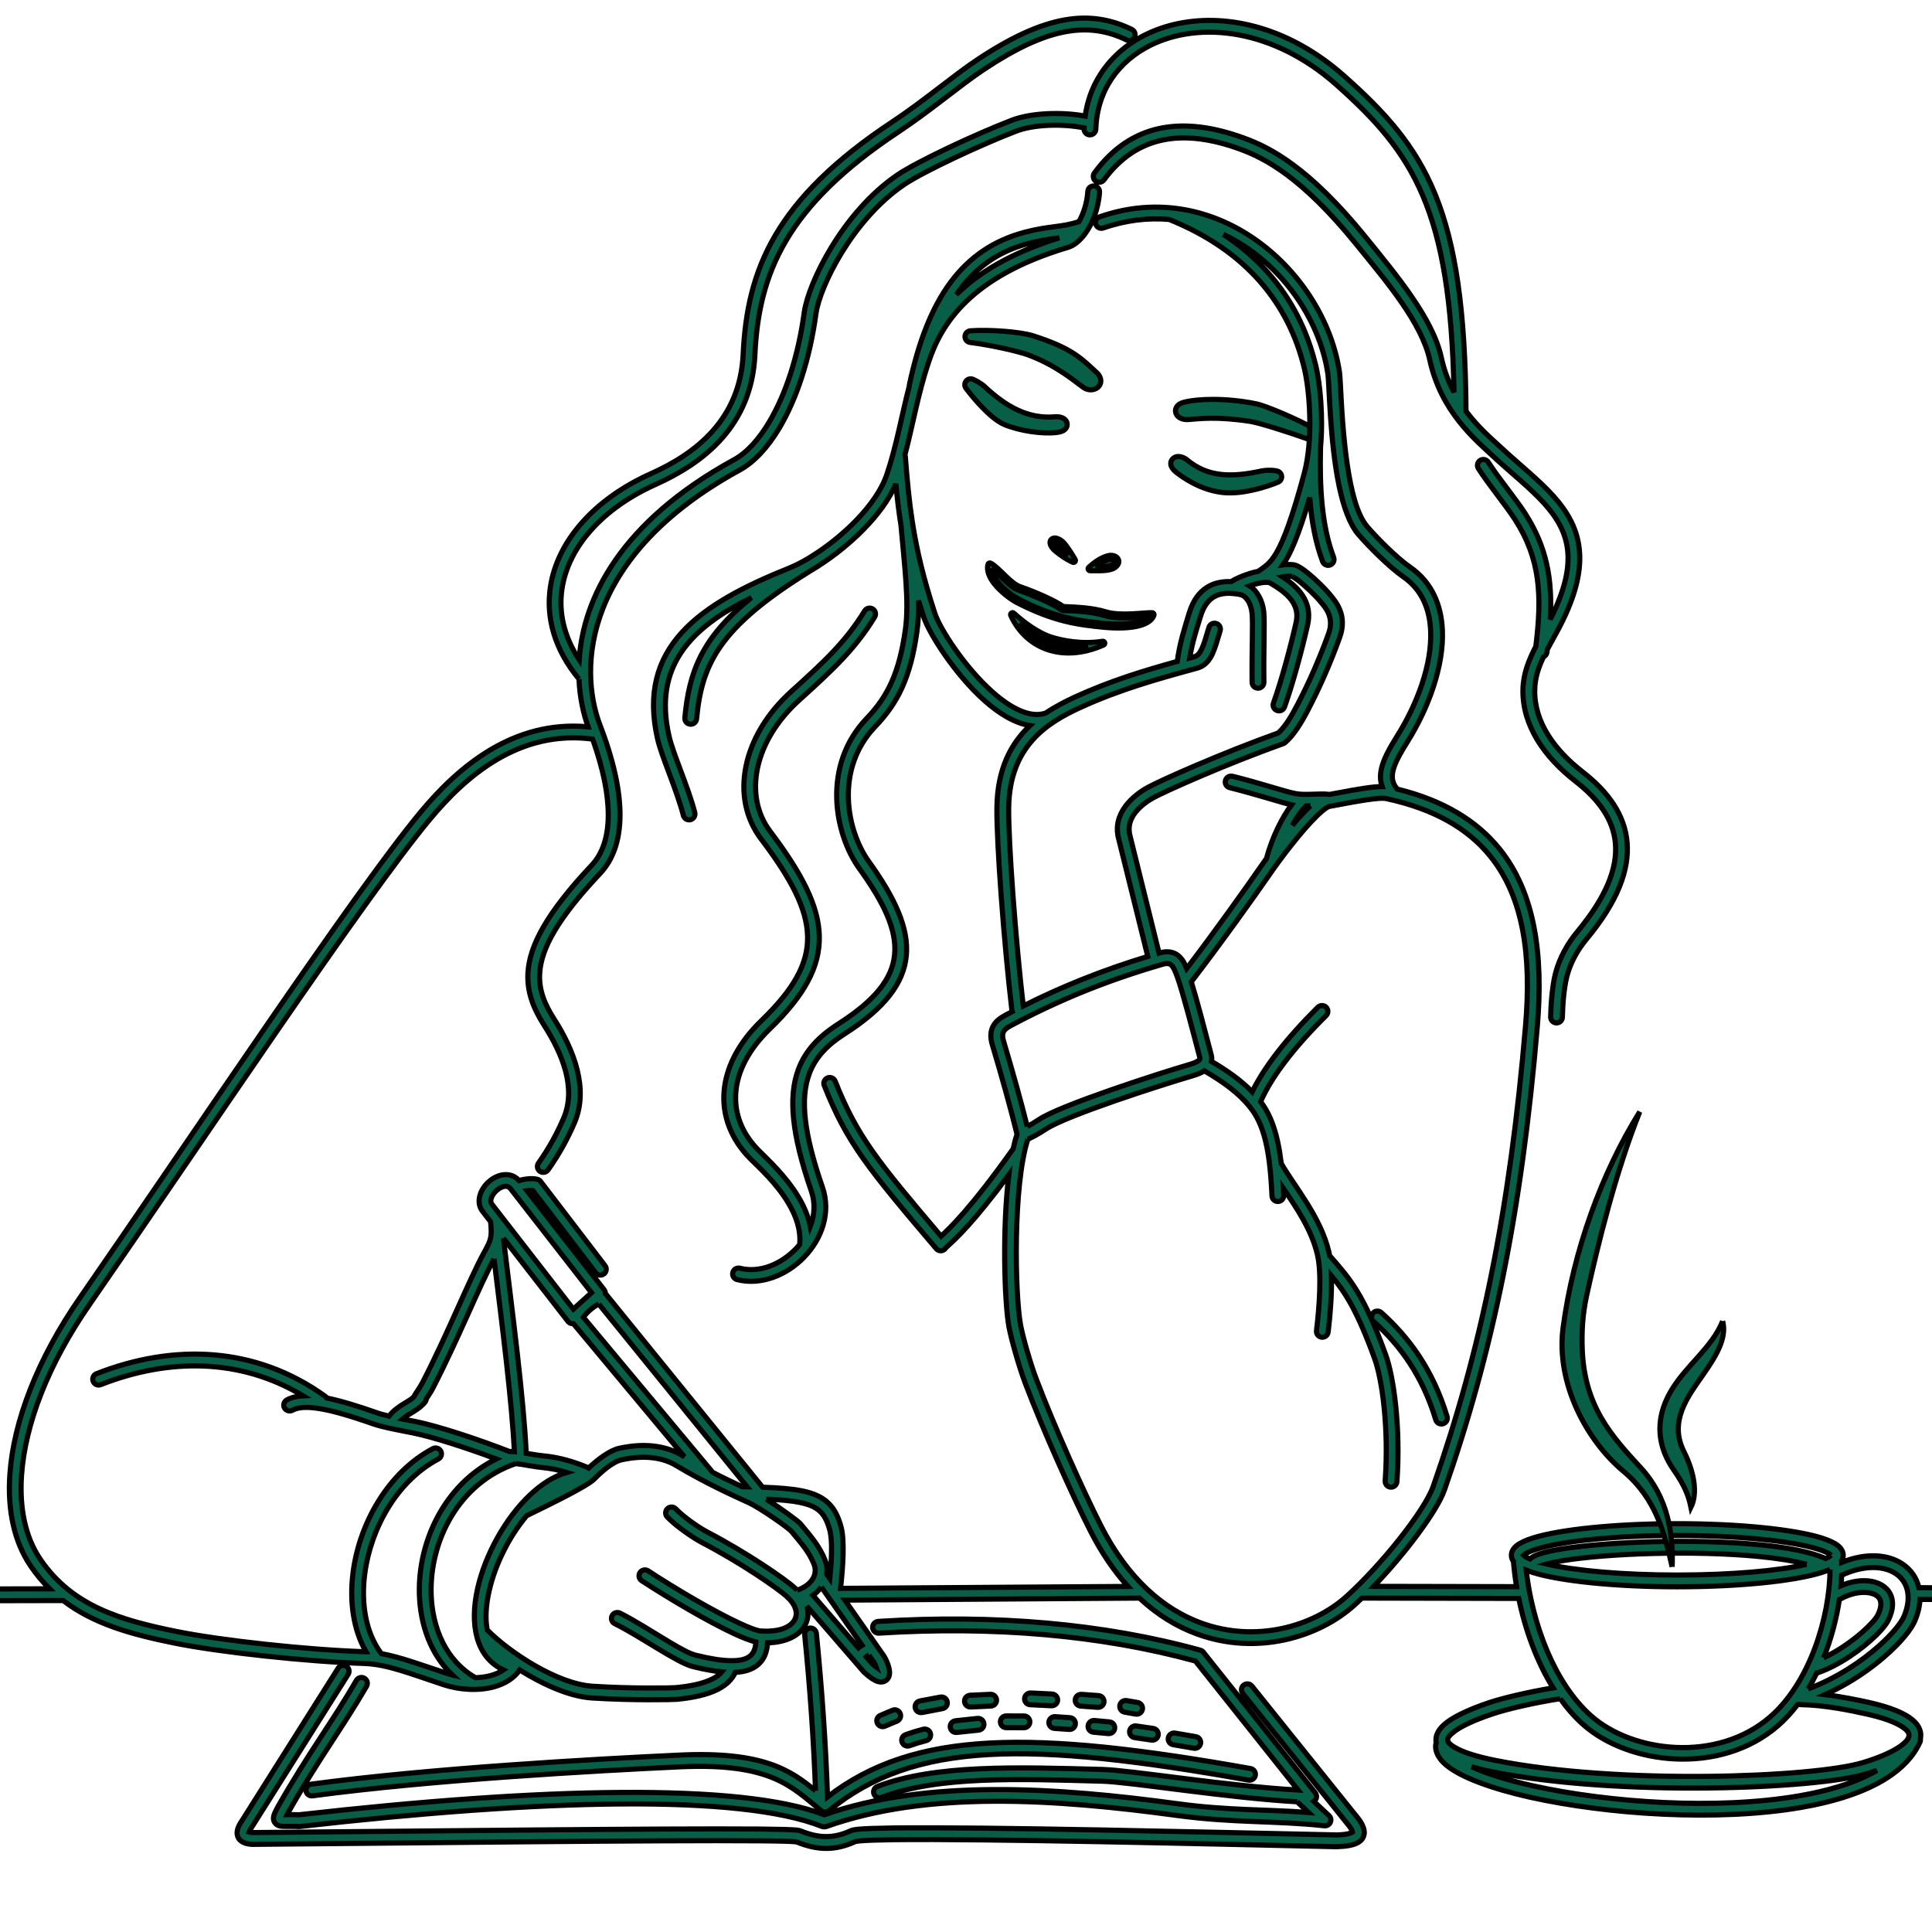 <svg viewBox="0 0 375 375" xmlns="http://www.w3.org/2000/svg" preserveAspectRatio="xMidYMid meet">
 <g id="Layer_1">
  <title>Layer 1</title>
  <g stroke="null" id="svg_76">
   <path stroke="null" id="svg_9" fill-rule="evenodd" d="m196.537,119.298c2.17,1.979 4.931,3.917 7.285,4.682c2.37,0.765 6.245,1.505 10.245,0.865c-7.867,3.493 -14.711,0.665 -17.53,-5.547" fill="#065f46"/>
   <path stroke="null" id="svg_10" fill-rule="evenodd" d="m196.795,119.016c-0.133,-0.125 -0.333,-0.133 -0.482,-0.025c-0.15,0.108 -0.2,0.299 -0.125,0.466c2.902,6.395 9.938,9.322 18.029,5.738c0.175,-0.083 0.266,-0.274 0.208,-0.457c-0.05,-0.183 -0.233,-0.299 -0.424,-0.266c-3.925,0.624 -7.734,-0.1 -10.062,-0.848c-2.312,-0.757 -5.015,-2.661 -7.143,-4.607m1.089,1.929c1.871,1.489 3.967,2.794 5.821,3.401c1.821,0.582 4.516,1.156 7.468,1.123c-5.68,1.505 -10.561,-0.432 -13.289,-4.524" fill="#065f46"/>
   <path stroke="null" id="svg_11" fill-rule="evenodd" d="m208.363,108.787c-0.64,-1.114 -1.73,-2.861 -2.412,-3.426c-1.547,-1.297 -2.636,-0.125 -0.807,1.364c1.039,0.848 2.129,1.572 3.218,2.062" fill="#065f46"/>
   <path stroke="null" id="svg_12" fill-rule="evenodd" d="m208.205,109.136c0.15,0.067 0.333,0.025 0.441,-0.091c0.108,-0.125 0.125,-0.308 0.05,-0.449c-0.665,-1.148 -1.796,-2.936 -2.495,-3.526c-0.557,-0.466 -1.073,-0.64 -1.447,-0.649c-0.349,0 -0.615,0.141 -0.773,0.349c-0.158,0.208 -0.225,0.499 -0.125,0.857c0.1,0.383 0.416,0.881 1.048,1.397c1.073,0.865 2.179,1.605 3.301,2.112m-0.865,-1.314c-0.665,-0.399 -1.314,-0.873 -1.954,-1.389c-0.399,-0.324 -0.64,-0.624 -0.757,-0.881c-0.058,-0.141 -0.1,-0.249 -0.042,-0.324c0.05,-0.067 0.15,-0.058 0.266,-0.033c0.241,0.042 0.532,0.191 0.857,0.457c0.449,0.374 1.073,1.289 1.63,2.17" fill="#065f46"/>
   <path stroke="null" id="svg_13" fill-rule="evenodd" d="m211.581,110.392c0.931,-0.807 1.963,-1.68 3.459,-2.137c1.38,-0.424 2.47,0.699 1.123,1.63c-0.948,0.657 -3.227,0.499 -4.582,0.507" fill="#065f46"/>
   <path stroke="null" id="svg_14" fill-rule="evenodd" d="m211.331,110.101c-0.125,0.108 -0.166,0.274 -0.108,0.424c0.05,0.15 0.2,0.249 0.358,0.249c0.823,-0.008 1.979,0.05 2.985,-0.05c0.732,-0.075 1.389,-0.233 1.813,-0.524c0.732,-0.507 0.873,-1.089 0.732,-1.53c-0.091,-0.283 -0.308,-0.532 -0.615,-0.69c-0.399,-0.208 -0.956,-0.274 -1.563,-0.091c-1.563,0.474 -2.636,1.372 -3.601,2.212m1.272,-0.083c0.707,-0.557 1.505,-1.081 2.545,-1.397c0.424,-0.133 0.815,-0.091 1.056,0.075c0.125,0.075 0.2,0.183 0.191,0.308c-0.017,0.191 -0.175,0.374 -0.449,0.574c-0.341,0.233 -0.865,0.333 -1.455,0.391c-0.607,0.058 -1.272,0.058 -1.888,0.05" fill="#065f46"/>
   <path stroke="null" id="svg_15" fill-rule="evenodd" d="m192.122,109.644c1.563,0.832 3.792,3.908 5.746,4.582c3.21,1.106 7.044,2.827 8.382,3.875c2.769,0.125 5.655,0.216 8.316,1.031c2.902,0.89 7.725,0.091 9.056,0.166c-0.757,2.104 -5.239,2.495 -9.513,2.062c-4.632,-0.466 -9.405,-1.031 -16.648,-4.79c-1.597,-0.832 -6.004,-4.166 -5.339,-6.927" fill="#065f46"/>
   <path stroke="null" id="svg_16" fill-rule="evenodd" d="m192.305,109.303c-0.108,-0.05 -0.233,-0.058 -0.341,-0.008c-0.1,0.05 -0.183,0.141 -0.208,0.258c-0.291,1.206 0.266,2.528 1.198,3.717c1.314,1.688 3.343,3.127 4.333,3.642c7.301,3.792 12.116,4.358 16.79,4.823c2.611,0.266 5.306,0.225 7.202,-0.316c1.389,-0.391 2.362,-1.056 2.703,-1.988c0.042,-0.116 0.025,-0.241 -0.042,-0.341c-0.067,-0.1 -0.175,-0.166 -0.299,-0.166c-1.314,-0.083 -6.087,0.724 -8.965,-0.158c-2.653,-0.807 -5.522,-0.915 -8.291,-1.039c-1.43,-1.064 -5.214,-2.761 -8.391,-3.859c-0.94,-0.324 -1.929,-1.231 -2.877,-2.146c-1.031,-0.99 -2.012,-1.988 -2.811,-2.42m0.133,0.99c0.649,0.482 1.38,1.239 2.146,1.979c1.039,0.998 2.137,1.963 3.16,2.312c3.168,1.098 6.952,2.786 8.274,3.817c0.058,0.05 0.133,0.075 0.216,0.083c2.736,0.116 5.588,0.208 8.216,1.015c2.578,0.79 6.644,0.274 8.507,0.191c-0.399,0.449 -1.064,0.773 -1.888,0.998c-1.821,0.516 -4.407,0.549 -6.919,0.291c-4.599,-0.457 -9.33,-1.015 -16.515,-4.748c-0.931,-0.482 -2.836,-1.838 -4.083,-3.426c-0.624,-0.815 -1.098,-1.671 -1.114,-2.511" fill="#065f46"/>
   <path stroke="null" id="svg_17" fill-rule="evenodd" d="m204.845,80.896c-5.264,0.474 -9.538,-1.938 -13.73,-5.863c-0.707,-0.665 -2.112,-1.422 -2.52,-1.489c-0.457,-0.075 -0.915,0.133 -1.156,0.532c-0.241,0.391 -0.225,0.898 0.05,1.272c1.231,1.672 4.715,5.879 7.376,7.019c3.027,1.289 7.41,1.896 10.162,1.588c0.865,-0.091 1.347,-0.324 1.572,-0.507c0.341,-0.266 0.474,-0.574 0.524,-0.848c0.042,-0.258 0.008,-0.516 -0.108,-0.773c-0.108,-0.225 -0.316,-0.474 -0.657,-0.657c-0.333,-0.183 -0.89,-0.324 -1.514,-0.274" fill="#065f46"/>
   <path stroke="null" id="svg_18" fill-rule="evenodd" d="m230.391,89.253c-0.599,-0.507 -1.389,-0.69 -1.879,-0.632c-0.541,0.067 -0.906,0.366 -1.098,0.707c-0.158,0.274 -0.233,0.615 -0.116,1.039c0.083,0.299 0.341,0.782 1.04,1.331c2.412,1.879 5.646,3.576 9.172,3.917c3.8,0.366 8.549,-1.173 10.561,-2.029c0.424,-0.175 0.699,-0.582 0.699,-1.039c0,-0.457 -0.266,-0.873 -0.682,-1.056c-0.15,-0.067 -0.466,-0.141 -0.89,-0.183c-0.674,-0.058 -1.696,-0.033 -2.32,0.1c-5.821,1.272 -10.436,1.231 -14.486,-2.154" fill="#065f46"/>
   <path stroke="null" id="svg_19" fill-rule="evenodd" d="m188.363,64.205c-0.582,0.042 -1.048,0.516 -1.056,1.106c-0.017,0.582 0.416,1.089 0.998,1.156c4.407,0.557 9.588,1.796 11.293,2.428c5.422,2.021 8.84,4.981 10.661,6.295c0.998,0.707 2.137,0.541 2.744,0.067c0.466,-0.358 0.715,-0.881 0.649,-1.513c-0.042,-0.407 -0.233,-0.923 -0.79,-1.43c-3.06,-2.819 -4.823,-4.74 -12.366,-7.143c-2.437,-0.773 -8.407,-1.231 -12.133,-0.965" fill="#065f46"/>
   <path stroke="null" id="svg_20" fill-rule="evenodd" d="m254.275,85.361c0.557,0.2 1.164,-0.058 1.414,-0.59c0.25,-0.532 0.058,-1.164 -0.449,-1.464c-3.227,-1.904 -9.663,-4.565 -11.301,-4.906c-5.971,-1.222 -11.484,-1.015 -14.179,-0.316c-1.364,0.358 -1.63,1.222 -1.597,1.738c0.025,0.366 0.183,0.74 0.524,1.048c0.374,0.333 1.081,0.632 1.971,0.566c2.046,-0.166 5.48,-0.632 11.925,0.341c1.78,0.266 7.376,2.037 11.692,3.584" fill="#065f46"/>
   <g stroke="null" id="svg_21" clip-path="url(#8fec239b7b)">
    <path stroke="null" id="svg_72" fill-rule="evenodd" d="m154.592,357.508c4.233,1.721 7.592,1.696 11.459,-0.075c0.05,-0.008 0.424,-0.075 0.748,-0.108c1.272,-0.125 3.551,-0.2 6.611,-0.241c17.738,-0.224 61.18,0.815 86.086,1.364c0.025,0 0.042,0 0.058,-0.008c1.863,-0.058 3.102,-0.316 3.85,-0.699c0.815,-0.407 1.214,-0.973 1.355,-1.605c0.183,-0.798 -0.141,-1.879 -1.089,-3.118c-0.008,-0.008 -0.017,-0.017 -0.017,-0.025l-20.657,-25.729c-0.391,-0.491 -1.114,-0.566 -1.605,-0.175c-0.491,0.391 -0.565,1.114 -0.175,1.605l20.648,25.721c0.266,0.341 0.466,0.657 0.59,0.94c0.033,0.083 0.058,0.191 0.067,0.249c-0.091,0.05 -0.383,0.208 -0.649,0.283c-0.582,0.158 -1.355,0.241 -2.362,0.274c-24.931,-0.541 -68.39,-1.58 -86.128,-1.355c-3.152,0.042 -5.505,0.125 -6.811,0.249c-0.748,0.075 -1.231,0.191 -1.447,0.291c-3.285,1.514 -6.137,1.497 -9.746,0.025c-0.116,-0.05 -0.399,-0.125 -0.832,-0.166c-1.073,-0.091 -3.659,-0.158 -7.409,-0.191c-18.536,-0.15 -65.821,0.416 -98.211,0.69c-0.208,-0.017 -0.432,-0.067 -0.582,-0.108c0.025,-0.067 0.05,-0.141 0.075,-0.2c0.116,-0.241 0.283,-0.507 0.482,-0.798c0.017,-0.017 0.025,-0.033 0.033,-0.05l18.644,-29.563c0.333,-0.532 0.175,-1.239 -0.358,-1.572c-0.532,-0.341 -1.239,-0.175 -1.572,0.358c0,0 -18.021,28.574 -18.628,29.538c-0.532,0.757 -0.857,1.439 -0.956,1.987c-0.116,0.615 0,1.148 0.283,1.58c0.358,0.532 1.106,1.015 2.462,1.106c0.025,0.008 0.058,0.008 0.083,0.008c32.382,-0.283 79.691,-0.848 98.219,-0.69c4.075,0.033 6.728,0.091 7.476,0.208m97.188,-7.784l2.212,2.079c-8.1,-0.624 -15.634,-0.374 -25.197,-1.672c-24.1,-3.276 -48.948,-4.832 -68.789,2.112c-16.308,-6.245 -54.977,-5.314 -101.953,0c-0.965,-0.042 -1.738,-0.025 -2.328,-0.017c0.091,-0.191 0.208,-0.408 0.333,-0.624c5.646,-9.971 10.503,-16.357 15.093,-24.299c0.316,-0.541 0.133,-1.239 -0.416,-1.555c-0.541,-0.316 -1.239,-0.133 -1.555,0.416c-4.599,7.95 -9.455,14.337 -15.11,24.307c-0.565,1.006 -0.873,1.663 -0.948,2.071c-0.1,0.491 -0.008,0.857 0.158,1.139c0.208,0.366 0.599,0.699 1.331,0.79c0.615,0.075 1.738,-0.025 3.426,0.058c0.058,0 0.125,0 0.183,-0.008c46.869,-5.306 85.396,-6.353 101.313,-0.008c0.175,0.067 0.358,0.091 0.532,0.075c0.116,-0.008 0.233,-0.025 0.349,-0.067c19.592,-6.977 44.207,-5.38 68.074,-2.137c10.877,1.48 19.135,0.973 28.574,1.996c0.491,0.05 0.956,-0.208 1.156,-0.657c0.208,-0.441 0.108,-0.973 -0.249,-1.306l-2.944,-2.769c0.166,-0.108 0.308,-0.266 0.399,-0.449c0.2,-0.391 0.15,-0.873 -0.125,-1.214l-21.721,-27.293c-0.15,-0.191 -0.349,-0.324 -0.582,-0.391c-18.752,-5.181 -39.991,-7.01 -62.536,-5.588c-0.632,0.042 -1.106,0.582 -1.073,1.214c0.042,0.624 0.582,1.106 1.214,1.064c22.129,-1.397 42.985,0.366 61.43,5.414c0,0 19.925,25.039 19.925,25.039c-13.355,-0.715 -32.49,-3.85 -37.879,-3.992c-16.599,-0.457 -32.598,-0.998 -43.775,3.293c-0.59,0.225 -0.881,0.89 -0.657,1.472c0.225,0.59 0.89,0.881 1.472,0.657c10.952,-4.2 26.636,-3.584 42.894,-3.143c5.38,0.15 24.416,3.26 37.771,3.992m-139.4,-217.927c-4.798,-5.78 -6.445,-12 -5.538,-17.921c1.347,-8.79 8.407,-16.964 19.509,-21.937c8.582,-3.842 17.297,-10.42 17.896,-23.152c0.765,-16.482 6.22,-30.087 28.981,-45.155c6.054,-4.008 11.792,-8.923 16.407,-12c13.272,-8.848 21.946,-9.863 30.045,-5.921c0.565,0.274 0.798,0.956 0.524,1.522c-0.274,0.565 -0.956,0.807 -1.522,0.524c-7.501,-3.651 -15.484,-2.428 -27.783,5.771c-4.615,3.077 -10.362,8 -16.416,12.008c-21.887,14.486 -27.218,27.509 -27.958,43.359c-0.64,13.771 -9.954,20.964 -19.243,25.122c-10.278,4.607 -16.94,12.066 -18.187,20.208c-0.699,4.549 0.324,9.289 3.326,13.821c0.798,-11.9 7.975,-26.727 30.062,-38.819c2.486,-1.355 4.815,-3.925 6.852,-7.36c3.177,-5.347 5.622,-12.773 6.769,-21.222c0.765,-5.646 7.418,-19.418 18.054,-26.669c3.859,-2.636 15.36,-8 22.245,-10.644c3.742,-1.439 9.738,-1.647 14.229,-0.798c2.661,-18.894 29.206,-26.503 50.286,-7.784c15.892,14.104 23.384,25.655 23.634,65.055c2.387,3.193 5.064,5.455 6.902,7.16c3.559,3.301 7.152,6.121 9.929,9.172c2.927,3.227 4.965,6.728 5.222,11.226c0.225,3.784 -0.815,8.308 -3.742,14.021c-0.857,1.672 -1.746,3.185 -2.528,4.665c-0.025,0.183 -0.05,0.366 -0.067,0.549c-0.058,0.407 -0.316,0.74 -0.665,0.898c-0.99,2.054 -1.688,4.116 -1.713,6.495c-0.083,6.229 3.884,11.626 9.297,15.834c5.031,3.908 8.208,8.407 8.64,13.746c0.432,5.264 -1.821,11.409 -7.883,18.703c-1.696,2.037 -3.094,4.491 -3.8,7.193c-0.632,2.403 -0.848,6.012 -0.881,7.958c-0.008,0.632 -0.524,1.131 -1.156,1.123c-0.632,-0.008 -1.131,-0.524 -1.123,-1.156c0.033,-2.079 0.274,-5.938 0.948,-8.507c0.798,-3.027 2.362,-5.788 4.258,-8.066c5.555,-6.678 7.759,-12.249 7.368,-17.064c-0.391,-4.732 -3.31,-8.657 -7.767,-12.125c-6.012,-4.674 -10.27,-10.744 -10.187,-17.671c0.042,-3.127 1.098,-5.755 2.503,-8.499c1.206,-9.73 0.94,-16.923 -4.066,-24.665c-1.788,-2.761 -5.106,-6.761 -7.085,-9.854c-0.341,-0.532 -0.183,-1.239 0.349,-1.58c0.524,-0.333 1.231,-0.183 1.572,0.349c1.979,3.094 5.297,7.085 7.085,9.846c4.324,6.694 5.38,12.981 4.931,20.665c2.644,-5.189 3.642,-9.281 3.443,-12.723c-0.233,-3.95 -2.071,-6.994 -4.64,-9.829c-2.736,-3.01 -6.287,-5.78 -9.796,-9.031c-3.617,-3.36 -10.204,-8.79 -12.374,-18.769c-1.58,-7.243 -8.366,-15.185 -14.328,-22.528c-10.503,-12.94 -17.671,-16.624 -22.445,-18.378c-11.027,-4.042 -20.1,-2.753 -26.478,5.954c-0.374,0.507 -1.089,0.615 -1.597,0.241c-0.507,-0.366 -0.615,-1.081 -0.249,-1.588c7.027,-9.588 16.973,-11.202 29.106,-6.744c4.973,1.821 12.491,5.605 23.434,19.077c6.195,7.626 13.147,15.95 14.786,23.476c0.557,2.561 1.43,4.798 2.47,6.761c-0.674,-35.409 -7.859,-46.403 -22.819,-59.683c-12.249,-10.869 -26.486,-12.416 -36.058,-7.692c-6.229,3.069 -10.428,8.815 -10.644,16.308c-0.025,0.632 -0.549,1.123 -1.181,1.106c-0.624,-0.017 -1.123,-0.549 -1.106,-1.173l0.008,-0.183c-4.108,-0.84 -9.73,-0.699 -13.197,0.64c-6.744,2.586 -18.004,7.825 -21.788,10.395c-10.021,6.836 -16.349,19.775 -17.073,25.097c-1.197,8.79 -3.767,16.515 -7.069,22.079c-2.287,3.842 -4.931,6.678 -7.717,8.199c-30.228,16.54 -31.426,38.27 -27.11,49.538c2.653,6.911 3.884,12.707 3.875,17.414c-0.008,4.94 -1.372,8.707 -3.85,11.335c-8.133,8.64 -11.476,14.503 -11.742,19.459c-0.175,3.185 0.956,5.946 2.794,8.807c3.867,6.029 6.786,13.588 3.942,20.183c-1.347,3.118 -2.944,6.037 -5.106,9.106c-0.358,0.507 -1.073,0.632 -1.588,0.274c-0.516,-0.366 -0.632,-1.081 -0.274,-1.588c2.071,-2.936 3.592,-5.721 4.873,-8.698c2.553,-5.913 -0.299,-12.64 -3.767,-18.046c-2.112,-3.293 -3.351,-6.495 -3.152,-10.154c0.283,-5.306 3.667,-11.676 12.366,-20.906c2.129,-2.262 3.218,-5.53 3.227,-9.771c0,-4.058 -0.981,-8.965 -3.035,-14.727c-14.303,-1.871 -24.648,7.202 -31.634,15.617c-12.89,15.509 -43.858,62.153 -66.045,94.17c-8.017,11.559 -12.499,23.235 -13.172,33.106c-0.432,6.403 0.732,12.025 3.634,16.291c6.245,9.197 15.775,11.859 26.461,14.029c8.674,1.755 25.455,3.576 36.532,3.925c0.083,0 0.158,0.008 0.241,0.008c-2.486,-4.291 -3.252,-9.838 -2.503,-15.501c1.264,-9.538 6.852,-19.368 15.468,-23.917c0.557,-0.299 1.247,-0.083 1.547,0.474c0.291,0.557 0.075,1.247 -0.482,1.538c-7.983,4.216 -13.098,13.372 -14.27,22.204c-0.773,5.813 0.158,11.501 3.193,15.534l0.017,0.025c3.676,0.674 7.717,2.187 12.782,3.859c0.324,0.108 0.657,0.208 0.998,0.291c-4.108,-3.875 -6.229,-9.613 -6.395,-15.709c-0.283,-10.137 4.84,-21.239 14.91,-26.22c-5.68,-2.146 -12.291,-4.266 -16.091,-5.039c-2.545,-0.516 -5.805,-1.073 -7.809,-1.78c-5.156,-1.805 -8.989,-2.886 -11.809,-3.135c-1.647,-0.141 -2.902,-0.017 -3.834,0.499c-0.557,0.299 -1.247,0.1 -1.555,-0.449c-0.299,-0.557 -0.1,-1.247 0.457,-1.555c0.848,-0.457 1.888,-0.74 3.143,-0.807c-12.208,-7.351 -26.129,-7.31 -39.259,-2.162c-0.582,0.233 -1.247,-0.058 -1.472,-0.64c-0.233,-0.59 0.058,-1.247 0.64,-1.48c14.935,-5.863 30.844,-5.364 44.399,4.382c0.125,0.091 0.225,0.208 0.308,0.333c2.586,0.524 5.796,1.48 9.738,2.869c0.657,0.233 1.464,0.441 2.337,0.649c0.873,-1.123 1.938,-1.83 2.977,-2.47c0.649,-0.391 1.289,-0.748 1.805,-1.231c0.017,-0.025 0.025,-0.05 0.042,-0.067c0.358,-0.674 1.222,-1.871 1.597,-2.586c4.873,-9.389 9.164,-20.199 12.041,-25.413c1.389,-2.52 1.53,-2.969 1.264,-5.963l-0.008,-0.008l-1.613,-2.087c-0.008,-0.008 -0.017,-0.017 -0.025,-0.033c-1.222,-1.705 -0.424,-4.15 1.314,-5.663c1.755,-1.538 4.233,-1.988 5.854,-0.208l0.008,0.008c1.081,-0.333 2.536,-0.516 3.551,-0.241c0.249,0.058 0.457,0.208 0.615,0.407l12.507,16.349c0.383,0.499 0.291,1.214 -0.208,1.597c-0.507,0.383 -1.222,0.291 -1.605,-0.208c0,0 -10.428,-13.638 -12.241,-16.008c-0.341,-0.033 -0.724,-0.008 -1.098,0.058l14.977,19.235c0.175,0.225 0.249,0.499 0.241,0.765c0.108,0.083 0.2,0.191 0.283,0.308l30.237,37.255c3.252,0.116 5.771,0.316 7.734,0.723c2.237,0.466 3.817,1.206 4.99,2.32c1.181,1.114 1.954,2.611 2.511,4.69c0.707,2.611 0.349,7.925 -0.108,11.9l55.792,-0.374c-2.653,-2.919 -5.123,-6.495 -7.31,-10.811c-3.301,-6.503 -9.073,-19.268 -12.64,-28.673c-1.156,-3.052 -2.728,-8.532 -3.168,-11.002c-0.865,-4.848 -1.289,-19.002 0,-29.422c-6.96,9.405 -10.387,12.482 -11.759,13.738c-0.225,0.208 -0.466,0.449 -0.491,0.482c-0.191,0.299 -0.507,0.499 -0.865,0.532c-0.374,0.042 -0.74,-0.108 -0.973,-0.391c-13.397,-15.775 -17.347,-20.607 -21.746,-31.675c-0.233,-0.582 0.05,-1.247 0.64,-1.48c0.582,-0.233 1.247,0.05 1.48,0.64c4.224,10.619 8.066,15.368 20.557,30.087c1.605,-1.48 5.647,-5.247 13.987,-16.964c0.225,-1.031 0.474,-1.979 0.757,-2.819c-1.272,-5.156 -2.869,-10.927 -4.773,-17.297c-0.507,-1.613 -0.349,-2.786 0.133,-3.701c0.474,-0.881 1.297,-1.547 2.32,-2.087c0.457,-0.249 0.923,-0.499 1.389,-0.74c-0.033,-0.091 -0.067,-0.2 -0.075,-0.299c-1.522,-12.94 -2.985,-32.399 -2.902,-39.284c0.091,-7.592 2.778,-12.499 6.42,-15.925c-2.894,-0.457 -5.946,-2.287 -8.782,-4.807c-5.813,-5.164 -10.802,-13.089 -11.834,-16.233c-0.366,-1.114 -0.707,-2.187 -1.023,-3.235c0.042,2.129 -0.033,4.108 -0.291,5.938c-1.247,8.973 -3.692,13.904 -8.091,18.503c-7.942,8.291 -5.588,20.224 -1.247,26.253c5.156,7.16 7.775,13.023 7.26,18.287c-0.524,5.322 -4.191,10.162 -11.975,15.135c-3.301,2.104 -5.622,4.474 -6.827,7.659c-1.863,4.94 -1.073,11.717 2.528,22.12c1.696,4.906 -0.116,9.996 -3.551,13.555c-3.426,3.551 -8.441,5.53 -13.023,4.358c-0.615,-0.15 -0.981,-0.773 -0.823,-1.38c0.15,-0.615 0.773,-0.981 1.389,-0.823c3.817,0.973 7.958,-0.782 10.819,-3.742c0.266,-0.274 0.524,-0.566 0.765,-0.857c0.283,-2.869 -0.732,-5.605 -2.179,-8.033c-2.345,-3.942 -5.838,-7.06 -7.368,-8.59c-3.726,-3.75 -5.472,-8.266 -5.131,-12.973c0.333,-4.624 2.694,-9.455 7.293,-13.896c6.112,-5.921 9.039,-10.886 8.923,-16.299c-0.116,-5.488 -3.293,-11.36 -9.056,-18.977c-5.996,-7.942 -3.734,-19.9 5.896,-28.59c6.22,-5.622 10.545,-9.588 14.229,-15.626c0.333,-0.541 1.031,-0.707 1.572,-0.383c0.532,0.333 0.707,1.031 0.374,1.572c-3.792,6.22 -8.233,10.337 -14.644,16.125c-8.624,7.784 -10.977,18.42 -5.605,25.522c6.145,8.133 9.389,14.453 9.513,20.307c0.125,5.946 -2.902,11.493 -9.622,17.987c-4.116,3.983 -6.303,8.274 -6.595,12.424c-0.299,4.066 1.247,7.958 4.474,11.193c1.597,1.605 5.239,4.906 7.701,9.039c1.056,1.763 1.888,3.676 2.287,5.68c0.832,-2.154 1.006,-4.524 0.208,-6.844c-3.85,-11.127 -4.499,-18.387 -2.503,-23.675c1.364,-3.626 3.967,-6.37 7.726,-8.773c6.985,-4.466 10.47,-8.657 10.935,-13.439c0.474,-4.84 -2.104,-10.154 -6.844,-16.732c-4.823,-6.694 -7.368,-19.95 1.455,-29.164c4.091,-4.274 6.312,-8.89 7.484,-17.239c0.748,-5.355 -0.141,-12.05 -0.848,-20.141c-0.424,-2.669 -0.74,-5.322 -1.006,-8.125c-2.545,6.029 -9.089,12.108 -14.819,15.784c-0.058,0.05 -0.125,0.1 -0.2,0.15c-18.736,11.301 -22.611,18.403 -23.659,29.688c-0.058,0.632 -0.615,1.089 -1.247,1.031c-0.624,-0.058 -1.089,-0.615 -1.031,-1.239c0.84,-8.99 3.276,-15.542 12.931,-23.343c-11.75,5.838 -19.127,13.297 -15.983,26.96c0.782,3.418 3.726,9.863 4.981,14.769c0.15,0.607 -0.216,1.231 -0.823,1.389c-0.607,0.15 -1.231,-0.216 -1.389,-0.823c-1.264,-4.923 -4.208,-11.393 -4.998,-14.819c-4.1,-17.854 8.066,-26.195 25.505,-33.189c1.106,-0.441 2.362,-1.073 3.676,-1.854l0.715,-0.441c5.78,-3.592 12.574,-9.854 14.611,-15.933c1.863,-5.547 2.811,-11.177 4.333,-17.064c0,-0.091 0.008,-0.191 0.025,-0.283c3.559,-16.757 10.295,-26.428 22.42,-29.63c4.865,-1.281 7.035,-0.89 10.495,-2.054c0.881,-1.547 1.563,-3.576 1.721,-5.863c0.042,-0.632 0.582,-1.106 1.214,-1.056c0.624,0.042 1.106,0.582 1.056,1.214c-0.225,3.335 -1.422,6.187 -2.819,8.083c-1.048,1.414 -2.237,2.312 -3.235,2.603c-18.96,5.63 -24.648,14.844 -27.11,22.245c-2.096,6.27 -3.069,12.216 -4.599,18.021c0.033,0.1 0.058,0.2 0.067,0.308c0.349,4.615 0.732,8.682 1.364,12.757c0.033,0.083 0.05,0.166 0.05,0.249l0.017,0.166c0.848,5.314 2.129,10.678 4.316,17.339c0.973,2.96 5.713,10.378 11.185,15.243c1.78,1.58 3.634,2.886 5.464,3.651c1.663,0.699 3.301,0.948 4.815,0.441c0.025,-0.008 0.05,-0.017 0.067,-0.025c1.896,-1.272 3.892,-2.295 5.846,-3.185c6.711,-3.06 13.089,-4.998 19.667,-6.827c0.432,-3.401 1.389,-6.362 2.32,-9.414c0.773,-2.52 2.004,-4.042 3.41,-4.94c1.447,-0.931 3.11,-1.197 4.748,-1.131c0.723,-0.532 3.118,-1.605 5.231,-1.996c2.353,-1.763 4.308,-1.879 8.923,-18.969c1.788,-6.636 1.089,-15.95 0.042,-20.366c-3.027,-12.732 -11.426,-22.994 -26.245,-28.964c-4.091,-0.358 -8.399,0.125 -12.79,1.655c-0.59,0.208 -1.247,-0.108 -1.455,-0.699c-0.208,-0.599 0.108,-1.247 0.707,-1.455c22.969,-8.025 43.717,10.802 46.594,30.154c0.241,1.613 0.333,10.087 1.505,17.929c0.74,4.99 1.879,9.721 3.884,12.05c1.921,2.229 5.663,6.012 8.324,7.859c4.191,2.919 6.037,7.285 6.254,12.216c0.316,7.052 -2.777,15.293 -6.819,21.73c-1.106,1.763 -1.979,3.276 -2.478,4.632c-0.624,1.688 -0.624,3.069 0.441,4.374c0.025,0.033 0.05,0.067 0.075,0.108c9.098,2.229 15.501,6.22 19.842,11.576c6.861,8.474 8.565,20.432 7.368,34.503c-3.085,36.266 -8.732,63.467 -18.046,90.012c-1.447,4.116 -7.676,12.391 -13.713,18.669l27.734,0.058c-0.266,-1.622 -0.466,-3.235 -0.599,-4.807c0,-0.025 0,-0.042 0,-0.067c-0.291,-0.407 -0.407,-0.823 -0.407,-1.222c0,-0.615 0.283,-1.272 0.998,-1.854c0.657,-0.532 1.755,-1.056 3.268,-1.53c5.239,-1.613 15.784,-2.744 27.933,-2.744c12.15,0 22.702,1.131 27.933,2.744c1.513,0.474 2.62,0.998 3.276,1.53c0.707,0.582 0.998,1.239 0.998,1.854c0,0.358 -0.1,0.723 -0.316,1.081c0.017,0.067 0.025,0.133 0.025,0.208l0,0.091c4.815,-1.946 9.073,-1.522 11.8,0.316c1.605,1.081 2.736,2.661 3.185,4.599l19.642,0.075c0.632,0 1.139,0.516 1.139,1.139c-0.008,0.632 -0.516,1.139 -1.148,1.139l-19.434,-0.075c-0.05,1.281 -0.358,2.669 -0.981,4.133c-0.499,1.197 -1.713,2.877 -3.509,4.723c-3.127,3.21 -8.066,6.985 -13.937,9.622c3.31,0.407 6.511,1.073 8.457,1.505c4.316,0.956 7.094,2.162 8.557,3.418c1.306,1.114 1.73,2.32 1.522,3.509c-0.008,0.05 -0.017,0.091 -0.025,0.141c0.033,0.216 0.008,0.441 -0.083,0.657c-1.247,2.744 -3.443,5.048 -6.387,6.935c-4.233,2.711 -10.037,4.582 -16.673,5.73c-16.316,2.819 -37.704,1.339 -52.573,-1.971c-7.601,-1.696 -13.513,-3.908 -16.291,-6.22c-1.513,-1.256 -2.187,-2.611 -2.079,-3.908c0.017,-0.15 0.058,-0.291 0.116,-0.416l-0.008,-0.033c-0.216,-1.089 0.175,-2.304 1.513,-3.509c1.489,-1.331 4.324,-2.786 8.707,-4.266c2.636,-0.89 7.725,-2.096 12.466,-2.877c-3.168,-5.114 -5.405,-11.268 -6.661,-17.364l-30.436,-0.067c-0.474,0.457 -0.948,0.898 -1.414,1.314c-7.027,6.362 -19.06,9.888 -30.619,5.647c-3.834,-1.397 -7.617,-3.659 -11.152,-6.96l-57.18,0.391l7.592,10.869c0.017,0.025 0.033,0.05 0.05,0.083c0.748,1.289 1.106,2.611 1.023,3.376c-0.083,0.773 -0.499,1.247 -1.064,1.464c-0.308,0.116 -0.715,0.158 -1.231,0c-0.582,-0.175 -1.464,-0.699 -2.661,-1.813c-0.025,-0.025 -0.058,-0.058 -0.083,-0.091l-10.985,-12.69c0.383,1.355 0.208,2.686 -0.441,3.8c-1.039,1.796 -3.451,3.21 -7.202,3.293c-0.091,1.48 -0.499,2.669 -1.214,3.568c-0.807,1.023 -2.012,1.721 -3.734,2.021c-0.407,0.067 -0.848,0.116 -1.322,0.141c-0.607,1.38 -1.763,2.453 -3.285,3.252c-2.195,1.139 -5.189,1.713 -8.116,1.987c-0.765,0.067 -8.782,0.225 -16.432,-0.266c-4.299,-0.274 -9.505,-2.611 -14.012,-5.439c-1.098,1.597 -2.861,2.686 -4.956,3.268c-3.002,0.832 -6.703,0.624 -9.829,-0.407c-6.312,-2.087 -10.952,-3.975 -15.351,-4.116c-11.193,-0.358 -28.141,-2.187 -36.906,-3.967c-8.125,-1.647 -15.576,-3.642 -21.572,-8.249l-27.093,0.058c-0.632,0 -1.148,-0.507 -1.148,-1.139c0,-0.632 0.507,-1.139 1.139,-1.139l24.482,-0.058c-1.331,-1.306 -2.57,-2.777 -3.709,-4.457c-3.16,-4.649 -4.491,-10.752 -4.017,-17.73c0.699,-10.204 5.281,-22.295 13.563,-34.253c22.228,-32.066 53.255,-78.785 66.17,-94.319c7.227,-8.707 17.912,-17.913 32.507,-16.557c-0.948,-2.636 -1.622,-5.78 -1.771,-9.264m45.912,215.782c-4.915,-4.05 -10.295,-7.684 -26.453,-6.927c-16.341,0.765 -48.349,2.536 -71.475,5.647c-0.624,0.083 -1.064,0.657 -0.981,1.281c0.083,0.624 0.657,1.064 1.281,0.981c23.068,-3.102 54.985,-4.873 71.284,-5.63c17.863,-0.832 21.813,3.975 27.401,8.482c0.042,0.025 0.075,0.05 0.116,0.075c0.407,0.316 0.998,0.316 1.414,-0.025c16.574,-13.613 39.027,-13.497 81.454,-5.954c0.615,0.108 1.214,-0.308 1.322,-0.923c0.108,-0.624 -0.308,-1.214 -0.923,-1.322c-42.403,-7.543 -65.272,-7.493 -82.111,5.497c-0.341,-9.971 -1.048,-20.532 -2.17,-31.742c-0.067,-0.624 -0.624,-1.081 -1.247,-1.023c-0.632,0.067 -1.089,0.624 -1.023,1.256c1.073,10.686 1.763,20.781 2.112,30.328m127.325,-4.674c2.977,1.372 7.093,2.636 11.908,3.709c14.619,3.252 35.65,4.723 51.683,1.946c5.264,-0.906 9.987,-2.27 13.738,-4.2c0.466,-0.233 0.915,-0.482 1.355,-0.74c-0.665,0.233 -1.355,0.457 -2.087,0.682c-9.622,2.919 -47.858,4.491 -72.315,-0.366c-1.597,-0.316 -3.027,-0.665 -4.283,-1.031m17.222,-13.206c-4.873,0.748 -10.378,2.021 -13.123,2.952c-3.975,1.339 -6.561,2.595 -7.908,3.809c-0.557,0.491 -0.898,0.898 -0.807,1.347c0.108,0.524 0.657,0.94 1.447,1.397c1.663,0.965 4.349,1.788 7.892,2.495c24.083,4.782 61.737,3.293 71.218,0.416c3.368,-1.015 5.929,-2.154 7.509,-3.343c0.807,-0.615 1.347,-1.189 1.455,-1.805c0.116,-0.69 -0.441,-1.256 -1.422,-1.879c-1.422,-0.906 -3.701,-1.73 -6.911,-2.437c-2.753,-0.615 -8.108,-1.73 -12.574,-1.788c-0.133,0 -0.258,-0.025 -0.374,-0.067l-0.067,0.017c-0.1,0.033 -0.191,0.042 -0.283,0.05c-1.164,1.522 -2.437,2.902 -3.817,4.108c-11.185,9.68 -29.006,7.559 -37.779,-0.249c-1.63,-1.447 -3.11,-3.143 -4.457,-5.023m-75.143,8.931l4.025,0.69c0.615,0.108 1.206,-0.308 1.314,-0.931c0.108,-0.615 -0.308,-1.206 -0.931,-1.314l-4.017,-0.69c-0.624,-0.108 -1.214,0.308 -1.322,0.931c-0.108,0.615 0.308,1.206 0.931,1.314m127.516,-34.02c-0.499,0.216 -1.073,0.432 -1.721,0.632c-5.231,1.613 -15.784,2.744 -27.933,2.744c-12.15,0 -22.694,-1.131 -27.933,-2.744c-0.516,-0.166 -0.99,-0.333 -1.405,-0.507c1.181,10.345 5.414,21.896 12.59,28.282c8.075,7.185 24.482,9.139 34.769,0.225c7.692,-6.661 11.567,-19.351 11.634,-28.632m-178.693,34.237c2.137,-0.699 0.915,-0.374 3.268,-1.006c0.607,-0.158 0.965,-0.79 0.807,-1.397c-0.166,-0.607 -0.79,-0.965 -1.397,-0.807c-2.437,0.657 -1.173,0.316 -3.393,1.039c-0.59,0.191 -0.923,0.84 -0.723,1.439c0.191,0.599 0.84,0.923 1.439,0.732m43.708,-1.588l3.285,0.482c0.624,0.083 1.198,-0.341 1.289,-0.965c0.091,-0.624 -0.341,-1.206 -0.965,-1.297l-3.285,-0.482c-0.624,-0.091 -1.197,0.341 -1.289,0.965c-0.091,0.624 0.341,1.206 0.965,1.297m-8,-1.048l2.894,0.266c0.624,0.058 1.181,-0.407 1.239,-1.031c0.058,-0.632 -0.407,-1.189 -1.031,-1.239l-2.894,-0.266c-0.624,-0.058 -1.181,0.407 -1.239,1.031c-0.058,0.624 0.407,1.181 1.031,1.239m-26.528,0.042l4.258,-0.449c0.632,-0.067 1.081,-0.632 1.015,-1.256c-0.067,-0.624 -0.624,-1.081 -1.256,-1.015l-4.266,0.457c-0.624,0.067 -1.073,0.624 -1.006,1.256c0.067,0.624 0.624,1.073 1.256,1.006m18.944,-0.782l2.869,0.2c0.624,0.05 1.173,-0.424 1.214,-1.056c0.05,-0.632 -0.424,-1.173 -1.056,-1.222l-2.861,-0.2c-0.632,-0.042 -1.181,0.432 -1.222,1.056c-0.042,0.632 0.432,1.173 1.056,1.222m-9.33,-0.141l3.434,0.008c0.632,0 1.139,-0.507 1.139,-1.139c0.008,-0.624 -0.507,-1.139 -1.131,-1.139l-3.443,-0.008c-0.632,0 -1.139,0.507 -1.139,1.139c0,0.632 0.507,1.139 1.139,1.139m-23.542,-0.291l2.337,-0.981c0.582,-0.249 0.857,-0.915 0.607,-1.497c-0.241,-0.582 -0.906,-0.857 -1.489,-0.607l-2.345,0.99c-0.582,0.241 -0.857,0.915 -0.607,1.489c0.241,0.582 0.915,0.857 1.497,0.607m46.519,-2.719l2.129,0.374c0.624,0.1 1.214,-0.316 1.322,-0.931c0.108,-0.624 -0.308,-1.214 -0.931,-1.322l-2.129,-0.366c-0.624,-0.108 -1.214,0.308 -1.322,0.931c-0.1,0.615 0.316,1.206 0.931,1.314m-39.309,0.067l3.967,-0.757c0.615,-0.116 1.023,-0.707 0.906,-1.331c-0.116,-0.615 -0.715,-1.023 -1.331,-0.906l-3.967,0.748c-0.624,0.116 -1.031,0.715 -0.915,1.331c0.116,0.624 0.715,1.031 1.339,0.915m30.777,-1.247l3.31,0.241c0.624,0.042 1.173,-0.432 1.214,-1.056c0.05,-0.632 -0.424,-1.173 -1.056,-1.222l-3.31,-0.241c-0.624,-0.042 -1.173,0.432 -1.214,1.056c-0.05,0.632 0.424,1.181 1.056,1.222m-21.347,0.175l3.933,-0.183c0.624,-0.033 1.114,-0.565 1.081,-1.197c-0.033,-0.624 -0.565,-1.114 -1.197,-1.081l-3.933,0.183c-0.624,0.033 -1.114,0.565 -1.081,1.197c0.025,0.624 0.565,1.114 1.197,1.081m11.543,-0.441l4.133,0.2c0.632,0.033 1.164,-0.449 1.197,-1.081c0.025,-0.624 -0.457,-1.164 -1.089,-1.197l-4.125,-0.2c-0.632,-0.025 -1.173,0.457 -1.197,1.089c-0.033,0.624 0.457,1.164 1.081,1.189m151.001,-3.069c5.547,-2.079 10.395,-5.347 13.804,-8.399c2.503,-2.237 4.233,-4.333 4.823,-5.721c1.53,-3.634 0.748,-6.661 -1.588,-8.233c-2.403,-1.613 -6.229,-1.705 -10.528,0.283c-0.025,0.665 -0.067,1.339 -0.125,2.029c2.087,-0.898 4.258,-1.164 5.987,-0.823c1.613,0.308 2.861,1.123 3.518,2.328c0.674,1.239 0.757,2.977 -0.324,5.189c-0.349,0.723 -1.189,1.788 -2.387,2.96c-2.611,2.561 -6.994,5.763 -11.276,7.243c-0.075,0.025 -0.15,0.042 -0.225,0.05c-0.516,1.064 -1.073,2.104 -1.68,3.094m-196.239,-19.176c2.362,-0.707 4.191,-2.761 3.285,-5.014c-0.956,-2.403 -2.462,-4.083 -4.366,-6.37c-0.632,-0.757 -6.254,-4.649 -8.241,-5.555c-2.969,-1.355 -8.565,-3.884 -14.179,-7.26c-2.328,-1.405 -5.829,-2.146 -10.586,-1.089c-1.713,0.383 -4,2.395 -5.239,3.692c-1.331,1.38 -8.083,4.665 -12.981,7.06c-0.058,0.033 -0.116,0.058 -0.175,0.075c-3.443,4.1 -6.145,9.53 -7.293,14.619c-0.615,2.711 -0.798,5.33 -0.374,7.567c4.341,4.391 13.613,10.503 20.465,10.935c7.484,0.482 15.326,0.341 16.075,0.274c2.611,-0.249 5.306,-0.715 7.268,-1.738c0.69,-0.366 1.289,-0.79 1.73,-1.322c-1.605,-0.158 -3.484,-0.499 -5.655,-1.039c-3.069,-0.765 -10.262,-5.938 -15.135,-8.324c-0.565,-0.283 -0.798,-0.965 -0.516,-1.53c0.274,-0.565 0.956,-0.798 1.522,-0.524c2.902,1.43 6.636,3.859 9.813,5.746c1.979,1.173 3.726,2.137 4.865,2.42c2.802,0.699 5.064,1.056 6.852,1.073c1.796,0.025 3.069,-0.266 3.867,-1.014c0.649,-0.607 0.931,-1.489 0.998,-2.62c-1.048,-0.249 -2.511,-0.807 -4.224,-1.605c-4.973,-2.312 -12.308,-6.611 -17.946,-10.287c-0.524,-0.349 -0.674,-1.056 -0.324,-1.58c0.341,-0.524 1.048,-0.674 1.58,-0.333c5.538,3.626 12.757,7.859 17.646,10.129c1.938,0.898 3.459,1.505 4.316,1.555c3.36,0.191 5.588,-0.649 6.445,-2.137c0.782,-1.347 0.191,-3.069 -1.547,-4.607c-1.78,-1.588 -8.74,-6.437 -16.515,-10.495c-1.38,-0.723 -4.657,-2.877 -6.628,-4.89c-0.432,-0.449 -0.424,-1.173 0.025,-1.613c0.449,-0.441 1.173,-0.432 1.613,0.017c1.796,1.846 4.782,3.8 6.046,4.466c8,4.175 15.143,9.172 16.981,10.811c0.183,0.166 0.366,0.333 0.532,0.507m-54.611,-24.557c-11.093,3.759 -16.707,15.06 -16.424,25.264c0.191,6.728 2.944,13.006 8.507,16.233c0.033,0.017 0.058,0.042 0.091,0.058c1.056,-0.025 2.079,-0.166 3.027,-0.432c0.89,-0.241 1.705,-0.599 2.395,-1.081c-5.339,-2.478 -6.57,-8.832 -4.99,-15.834c1.48,-6.528 5.364,-13.572 10.112,-18.079c2.245,-2.137 4.698,-3.692 7.185,-4.416c-1.505,-0.457 -3.06,-0.79 -4.674,-0.94c-1.688,-0.15 -3.551,-0.59 -5.231,-0.773m68.548,37.172c-0.216,0.075 -0.399,0.183 -0.532,0.324l1.181,1.355c0.249,0.233 0.507,0.441 0.748,0.615c-0.1,-0.283 -0.225,-0.574 -0.374,-0.832l-1.023,-1.464m185.304,0.516c2.769,-1.272 5.447,-3.177 7.451,-4.923c1.538,-1.356 2.678,-2.595 3.069,-3.376c0.649,-1.331 0.765,-2.362 0.366,-3.11c-0.383,-0.699 -1.197,-1.064 -2.162,-1.214c-1.605,-0.233 -3.617,0.183 -5.447,1.222c-0.067,0.042 -0.141,0.075 -0.216,0.1c-0.549,3.701 -1.572,7.601 -3.06,11.301m-194.534,-13.73c-0.432,0.599 -0.99,1.148 -1.63,1.605l8.815,10.187c0.208,-0.191 0.441,-0.358 0.707,-0.499l-7.892,-11.293m40.074,-86.91c-2.911,9.064 -2.503,29.896 -1.43,35.916c0.424,2.378 1.938,7.651 3.06,10.594c3.534,9.33 9.256,21.987 12.532,28.449c5.289,10.42 12.258,16.291 19.451,18.927c10.678,3.908 21.804,0.682 28.299,-5.197c6.661,-6.021 15.11,-16.557 16.782,-21.33c9.256,-26.378 14.861,-53.413 17.921,-89.446c1.139,-13.389 -0.333,-24.806 -6.861,-32.873c-4.324,-5.339 -10.861,-9.172 -20.258,-11.177c-0.441,-0.091 -1.181,-0.05 -2.096,0.042c-2.47,0.258 -6.029,0.965 -8.856,1.489c-0.183,0.033 -0.383,0.158 -0.632,0.316c-0.549,0.366 -1.197,0.931 -1.904,1.63c-2.952,2.902 -6.844,8 -9.181,11.401c-2.403,3.501 -9.738,13.779 -15.093,20.698c1.073,3.468 2.711,9.755 3.842,14.071c0.141,0.507 0.158,0.965 0.075,1.372c3.094,1.821 5.755,3.692 7.9,5.913c2.312,-4.765 6.636,-10.362 12.748,-16.424c0.449,-0.441 1.173,-0.432 1.613,0.008c0.441,0.449 0.441,1.173 -0.008,1.613c-6.287,6.229 -10.636,11.925 -12.715,16.698c2.004,2.661 3.301,6.179 4,12l0.025,0.05c2.644,4.549 7.634,10.353 9.222,17.131c0.058,0.233 0.108,0.482 0.15,0.74c0.042,0.033 0.075,0.067 0.116,0.108c3.875,4.424 6.528,7.418 10.761,19.11c1.572,4.333 2.927,14.229 2.179,24.64c-0.05,0.632 -0.599,1.106 -1.222,1.056c-0.632,-0.042 -1.098,-0.59 -1.056,-1.222c0.724,-10.012 -0.532,-19.526 -2.037,-23.692c-3.335,-9.181 -5.63,-12.798 -8.399,-16.125c0.091,3.493 -0.225,7.601 -0.632,10.935c-0.075,0.624 -0.64,1.073 -1.272,0.998c-0.624,-0.075 -1.064,-0.649 -0.99,-1.272c0.574,-4.74 1.031,-11.143 0.183,-14.752c-1.139,-4.856 -4.108,-9.164 -6.611,-12.856c0.025,0.441 0.042,0.89 0.067,1.347c0.025,0.632 -0.466,1.164 -1.089,1.189c-0.632,0.033 -1.164,-0.457 -1.189,-1.089c-0.416,-9.297 -1.647,-13.946 -4.241,-17.197c-2.229,-2.794 -5.247,-4.948 -8.89,-7.069c-0.624,0.407 -1.447,0.724 -2.304,0.973c-6.229,1.821 -24.465,7.692 -28.457,10.337c-1.613,1.064 -2.62,1.555 -3.501,1.971m-50.777,69.845c2.678,1.688 6.154,4.208 6.669,4.823c2.079,2.495 3.684,4.358 4.732,6.977c0.374,0.94 0.474,1.879 0.341,2.769l0.599,0.857c0.349,-3.41 0.557,-7.326 0,-9.405c-0.432,-1.588 -0.981,-2.769 -1.879,-3.626c-0.906,-0.857 -2.154,-1.38 -3.892,-1.738c-1.713,-0.358 -3.859,-0.541 -6.57,-0.657m201.952,12.665c-2.47,-0.682 -5.638,-1.173 -9.197,-1.522c-12.416,-1.222 -29.422,-0.624 -38.112,0.798c-1.247,0.208 -2.32,0.424 -3.168,0.665c5.522,1.289 14.827,2.129 25.364,2.129c10.378,0 19.559,-0.807 25.114,-2.071m4.723,-1.763c-0.075,-0.075 -0.191,-0.175 -0.291,-0.241c-0.524,-0.341 -1.297,-0.657 -2.287,-0.965c-5.106,-1.58 -15.401,-2.636 -27.26,-2.636c-11.85,0 -22.145,1.056 -27.26,2.636c-0.981,0.308 -1.755,0.624 -2.279,0.965c-0.1,0.067 -0.216,0.166 -0.291,0.241c0.075,0.075 0.191,0.166 0.291,0.233c0.258,0.166 0.565,0.324 0.94,0.482c0.225,-0.208 0.532,-0.424 0.923,-0.607c1.006,-0.482 2.777,-0.931 5.106,-1.314c8.832,-1.447 26.104,-2.071 38.711,-0.823c5.355,0.524 9.888,1.405 12.64,2.669c0.291,-0.133 0.549,-0.266 0.765,-0.407c0.1,-0.067 0.216,-0.158 0.291,-0.233m-239.166,-48.756c-0.133,0.058 -0.299,0.133 -0.432,0.216c-0.632,0.374 -1.331,0.948 -1.896,1.522c-0.241,0.249 -0.499,0.599 -0.665,0.832l24.89,29.838c0.05,0.058 0.091,0.125 0.133,0.191l0.017,0.033c2.146,1.114 4.133,2.054 5.771,2.819l0.965,0.017l-28.781,-35.467m-18.528,-12.798c1.821,15.043 3.95,31.16 4.432,41.763c1.148,0.183 2.32,0.399 3.418,0.499c2.994,0.283 5.829,1.131 8.482,2.237c0.083,0.033 0.158,0.075 0.225,0.116c1.572,-1.505 4.033,-3.41 5.879,-3.817c5.513,-1.222 9.555,-0.266 12.258,1.364l0.441,0.266l-21.513,-25.796l-0.058,-0.042c-0.075,0.008 -0.15,0.008 -0.233,0c-0.316,-0.025 -0.607,-0.183 -0.798,-0.441l-12.532,-16.15m-1.813,4.025c-2.861,5.247 -7.118,15.942 -11.942,25.222c-0.274,0.532 -0.798,1.306 -1.214,1.954c-0.008,0.216 -0.091,0.424 -0.233,0.615c-0.599,0.765 -1.389,1.331 -2.254,1.863c-0.69,0.432 -1.439,0.84 -2.121,1.422c0.881,0.166 1.755,0.333 2.553,0.499c4.266,0.857 12.041,3.401 18.17,5.796c0.316,0.008 0.649,0.025 0.99,0.05c-0.474,-9.671 -2.27,-23.759 -3.95,-37.422m170.693,12.125c5.189,4.64 9.513,10.57 12.1,19.118c0.183,0.599 0.823,0.94 1.422,0.757c0.607,-0.183 0.948,-0.815 0.765,-1.422c-2.736,-9.006 -7.293,-15.26 -12.765,-20.158c-0.466,-0.416 -1.189,-0.374 -1.605,0.091c-0.424,0.466 -0.383,1.189 0.083,1.613m-171.158,-22.794c-0.216,-0.333 -0.2,-0.723 -0.075,-1.098c0.175,-0.557 0.565,-1.089 1.048,-1.514c0.798,-0.69 1.896,-1.197 2.636,-0.416c0,0 15.775,20.258 15.775,20.258c0,0 -3.526,3.193 -3.526,3.193c0,0 -15.85,-20.424 -15.85,-20.424l-0.008,0m103.957,-15.027c-1.239,-4.948 -2.761,-10.42 -4.557,-16.441c0,-0.008 -0.008,-0.008 -0.008,-0.017c-0.266,-0.848 -0.283,-1.464 -0.033,-1.946c0.274,-0.507 0.79,-0.84 1.38,-1.156c8.923,-4.757 18.245,-8.665 29.53,-11.933c0.541,-0.158 0.956,-0.183 1.289,-0.058c0.358,0.133 0.59,0.441 0.79,0.79c0.316,0.541 0.541,1.206 0.79,1.863c0.965,2.653 2.985,10.436 4.308,15.476c0,0.008 0.008,0.017 0.008,0.025c0.1,0.366 -0.166,0.574 -0.474,0.757c-0.441,0.266 -1.006,0.457 -1.588,0.624c-6.362,1.863 -24.998,7.917 -29.081,10.619c-0.981,0.649 -1.721,1.073 -2.353,1.397m51.434,-106.768c-0.649,-0.067 -1.272,-0.033 -1.871,0.083c3.892,2.545 5.721,5.488 4.856,9.33c-1.048,4.649 -2.852,11.409 -4.482,15.925c-0.208,0.599 -0.865,0.906 -1.455,0.69c-0.599,-0.216 -0.906,-0.865 -0.69,-1.455c1.597,-4.441 3.376,-11.085 4.399,-15.659c0.74,-3.285 -1.372,-5.538 -5.073,-7.642c-0.191,-0.116 -0.466,-0.125 -0.773,-0.125c-0.457,0 -0.973,0.083 -1.505,0.2c-0.565,0.133 -1.156,0.299 -1.688,0.491c1.489,0.956 2.528,2.861 2.753,5.014c0.225,2.129 -0.058,7.351 0.033,13.68c0.008,0.632 -0.499,1.148 -1.131,1.164c-0.624,0.008 -1.148,-0.499 -1.156,-1.131c-0.083,-6.229 0.208,-11.376 -0.017,-13.472c-0.1,-0.931 -0.391,-1.813 -0.857,-2.495c-0.374,-0.557 -0.873,-0.981 -1.48,-1.089c-1.705,-0.316 -3.634,-0.457 -5.206,0.549c-1.039,0.665 -1.888,1.83 -2.462,3.701c-0.807,2.636 -1.638,5.206 -2.096,8.083l0.857,-0.241c0.715,-0.191 1.114,-0.748 1.48,-1.514c0.507,-1.064 0.881,-2.495 1.397,-4.2c0.183,-0.599 0.823,-0.94 1.422,-0.757c0.599,0.183 0.94,0.823 0.757,1.422c-0.549,1.83 -0.973,3.36 -1.513,4.507c-0.69,1.455 -1.588,2.37 -2.944,2.744c-7.634,2.087 -14.886,4.091 -22.578,7.592c-6.57,3.002 -13.863,7.559 -14.012,19.509c-0.075,6.744 1.339,25.638 2.827,38.469c7.393,-3.709 15.177,-6.877 24.174,-9.613l-5.613,-22.669c-1.48,-5.164 2.969,-8.69 5.63,-10.145c2.47,-1.355 14.22,-6.595 25.314,-10.57c1.397,-1.256 2.578,-3.31 3.617,-5.281c2.403,-4.557 4.491,-9.414 6.145,-14.004c1.139,-3.152 -0.624,-5.048 -1.389,-5.987c-1.181,-1.447 -3.26,-3.401 -4.707,-4.482c-0.374,-0.283 -0.89,-0.574 -0.965,-0.624m-13.38,-66.403c9.696,6.387 15.509,15.201 17.971,25.555c0.832,3.484 1.439,9.871 0.906,15.792c0,0.05 0.008,0.091 0,0.141c-0.191,7.443 0.191,15.01 2.545,21.222c0.225,0.59 -0.075,1.247 -0.665,1.472c-0.582,0.225 -1.247,-0.075 -1.472,-0.665c-1.422,-3.767 -2.17,-8.017 -2.503,-12.441c-2.195,7.509 -3.825,11.11 -5.214,13.089c0.69,-0.091 1.405,-0.108 2.146,-0.017c0.383,0.05 1.123,0.399 1.996,1.048c1.572,1.173 3.825,3.293 5.106,4.865c1.048,1.289 3.335,3.9 1.771,8.208c-1.688,4.682 -3.825,9.638 -6.27,14.295c-1.214,2.304 -2.661,4.682 -4.308,6.087c-0.108,0.091 -0.225,0.158 -0.358,0.208c-11.002,3.933 -22.736,9.148 -25.197,10.486c-1.056,0.582 -2.511,1.555 -3.543,2.902c-0.94,1.214 -1.522,2.769 -0.981,4.632c0,0.017 0.008,0.033 0.008,0.042l5.597,22.594l0.091,-0.025c1.131,-0.333 2.012,-0.274 2.719,-0.008c0.699,0.258 1.256,0.732 1.696,1.355c0.333,0.482 0.607,1.056 0.857,1.672c5.222,-6.819 11.85,-16.125 14.112,-19.409c0.416,-0.607 0.881,-1.264 1.38,-1.954c0,-0.025 0.008,-0.05 0.017,-0.075c1.131,-4.208 3.11,-8.025 4.848,-10.337c-2.212,-0.491 -6.703,-2.012 -12,-3.326c-0.615,-0.15 -0.99,-0.765 -0.84,-1.38c0.158,-0.607 0.773,-0.981 1.389,-0.832c5.43,1.347 10.004,2.919 12.125,3.343c1.963,0.407 4.798,-0.083 6.678,0.175l0.025,0c2.811,-0.524 6.212,-1.181 8.599,-1.43c0.599,-0.058 1.139,-0.091 1.613,-0.091c-0.416,-1.131 -0.424,-2.32 -0.108,-3.634c0.424,-1.763 1.514,-3.775 3.044,-6.212c3.792,-6.046 6.761,-13.779 6.47,-20.416c-0.183,-4.208 -1.705,-7.958 -5.281,-10.436c-2.794,-1.946 -6.728,-5.904 -8.748,-8.249c-1.671,-1.938 -2.886,-5.364 -3.717,-9.297c-1.838,-8.69 -1.913,-19.95 -2.195,-21.829c-1.647,-11.077 -9.522,-22.004 -20.307,-27.118m16.923,110.934c-0.291,0 -0.574,0.008 -0.857,0.017c-0.017,0.017 -0.033,0.025 -0.042,0.042c-0.798,0.798 -1.73,2.096 -2.62,3.717c1.064,-1.256 2.112,-2.412 3.069,-3.351c0.15,-0.15 0.299,-0.291 0.449,-0.424m-48.731,-110.261c-1.671,0.225 -3.518,0.441 -6.112,1.131c-5.954,1.572 -10.461,4.856 -13.879,9.888c4.158,-4.125 10.395,-8.033 19.991,-11.019" fill="#065f46"/>
   </g>
   <path stroke="null" id="svg_23" fill-rule="evenodd" d="m324.561,304.128c-1.439,-6.345 -3.069,-13.239 -9.522,-18.619c-6.852,-5.713 -13.106,-16.823 -11.634,-27.867c1.963,-14.728 7.418,-29.896 14.869,-41.846c-4.649,11.592 -8.091,25.605 -10.278,35.509c-0.906,4.083 -0.965,7.41 -0.898,10.12c0.274,11.518 5.78,17.372 11.434,23.542c5.297,5.771 6.279,12.989 6.029,19.16" fill="#065f46"/>
   <path stroke="null" id="svg_24" fill-rule="evenodd" d="m334.365,256.428c-2.046,5.164 -7.102,8.582 -10.037,13.58c-3.393,5.78 -2.412,11.077 0.532,15.285c2.179,3.102 2.902,5.089 3.351,7.268c1.256,-2.536 0.773,-6.528 -1.355,-10.786c-2.935,-5.838 0.599,-10.503 3.642,-14.852c2.403,-3.443 4.773,-7.11 3.867,-10.495" fill="#065f46"/>
  </g>
 </g>
</svg>
